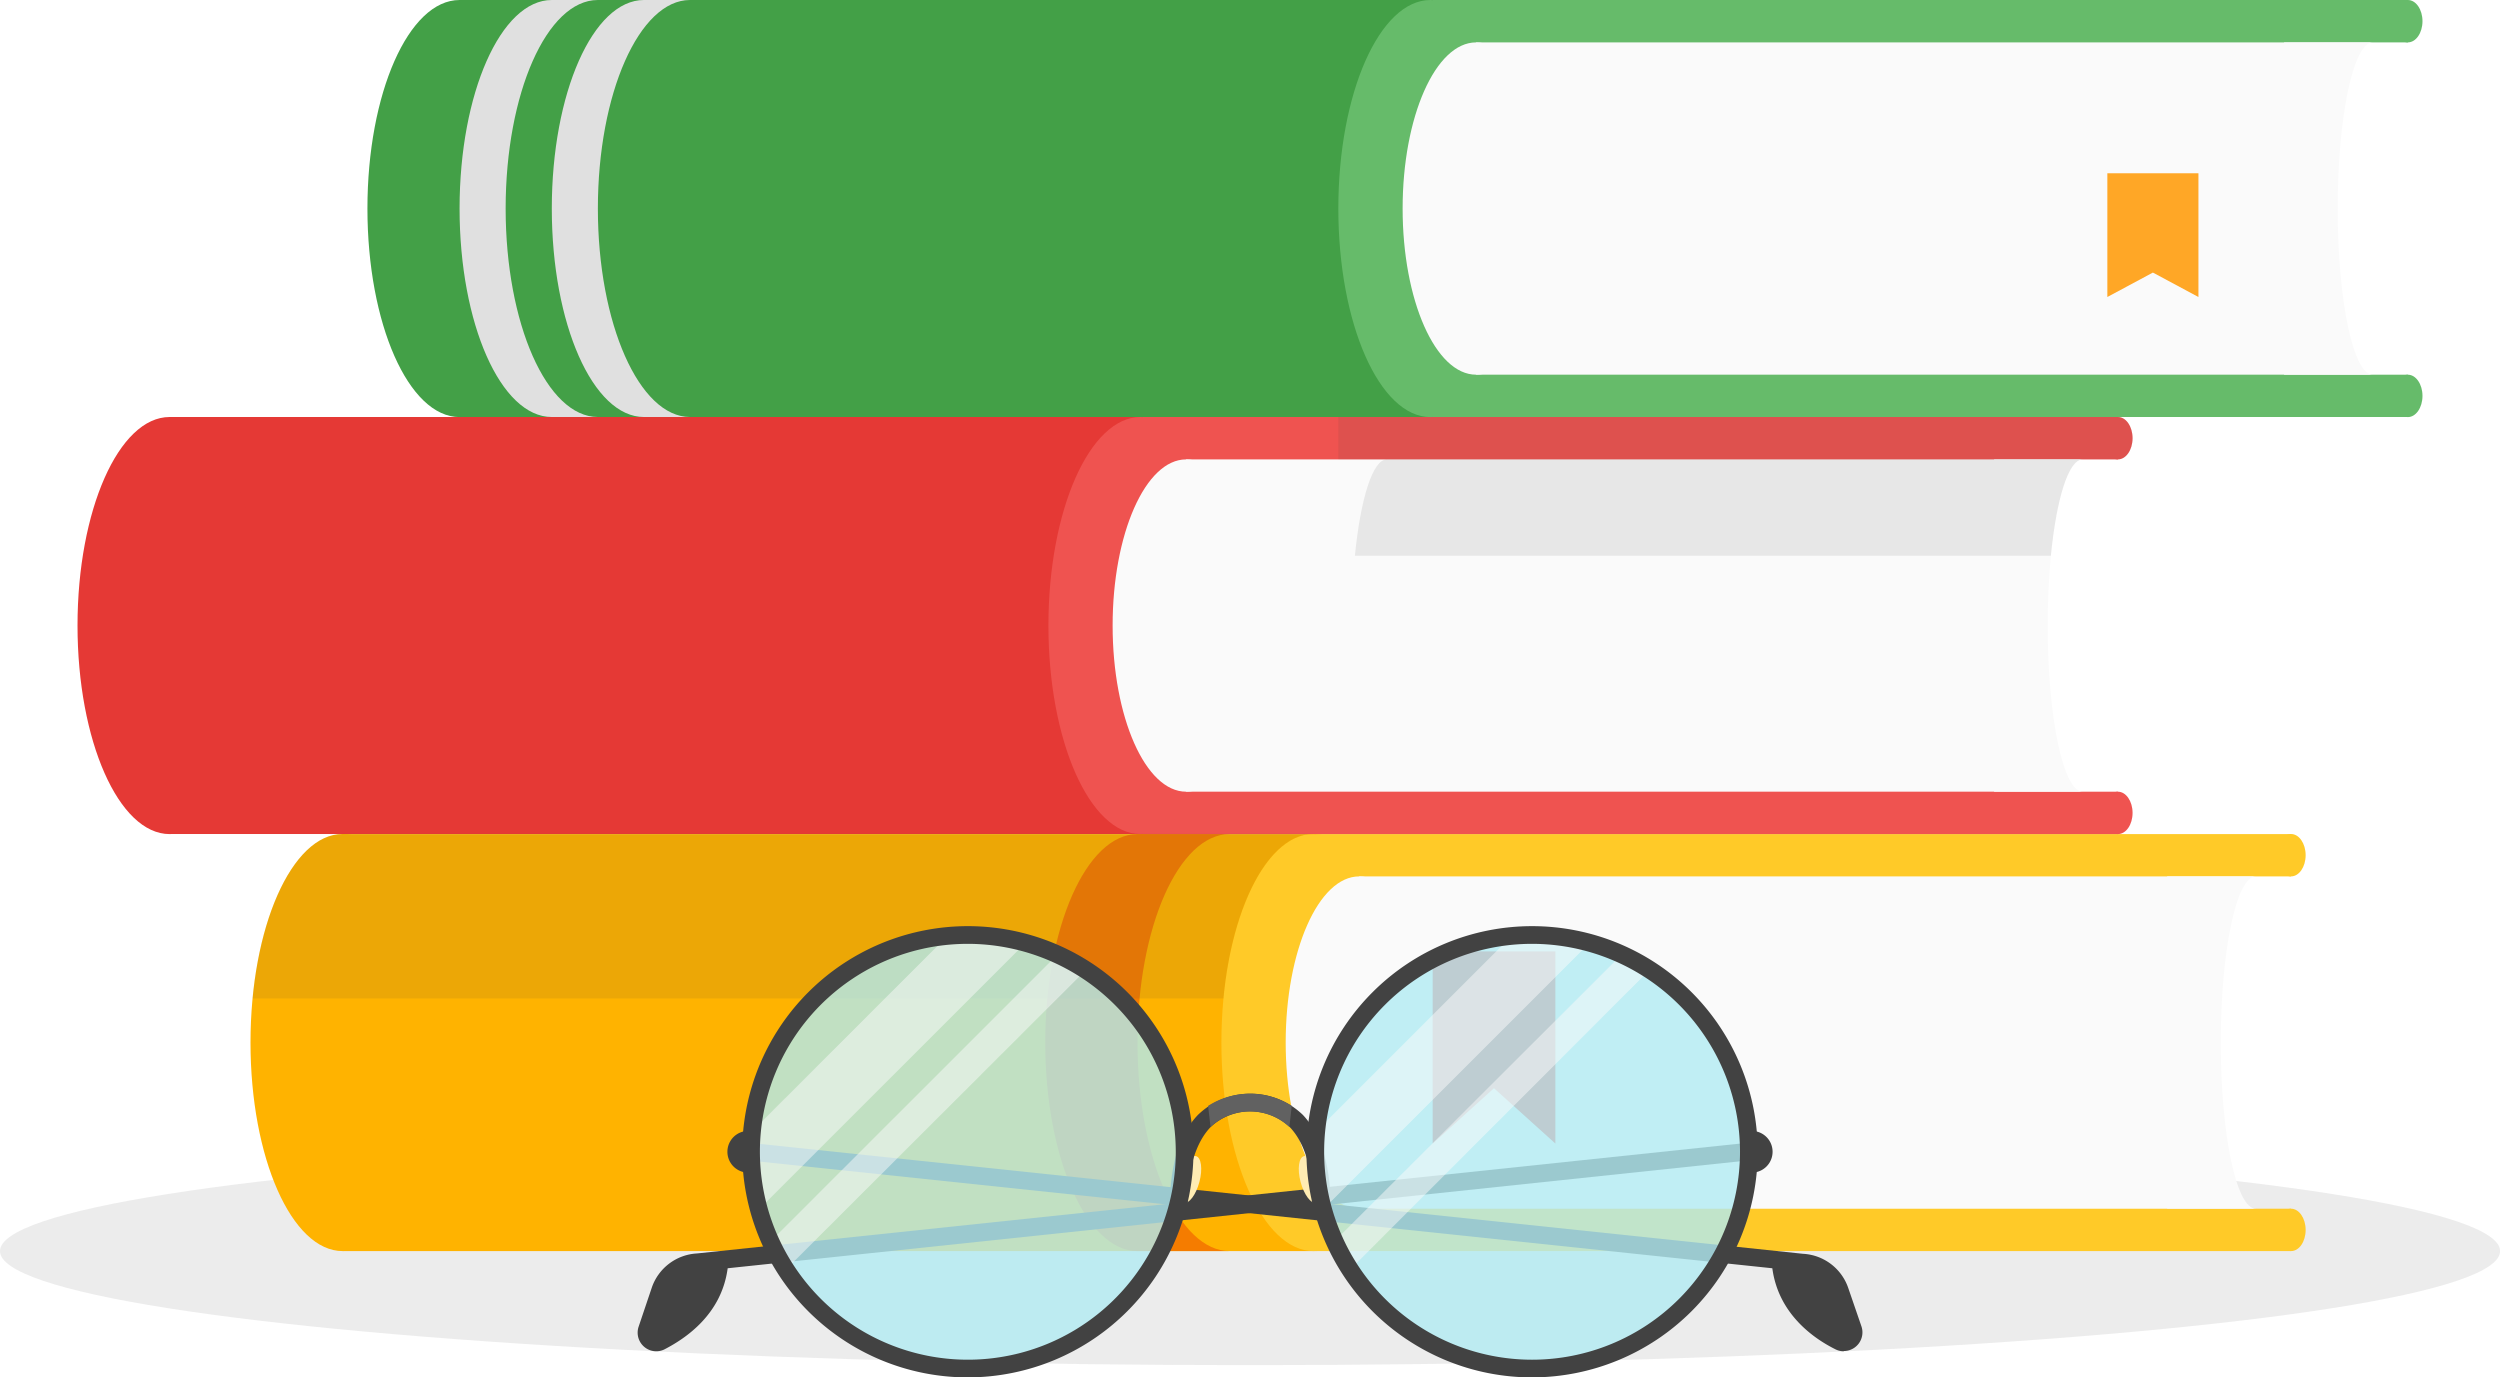 <svg xmlns="http://www.w3.org/2000/svg" viewBox="0 0 285.43 157.26"><defs><style>.bf7e310f-61ae-4808-bd5c-c36a2bd17a9d{isolation:isolate;}.\31 8206543-f60e-4508-a78d-bc4276ecceb9,.\32 3b08603-8a92-4775-82c7-25ff5f30723d{fill:#424242;}.\32 3b08603-8a92-4775-82c7-25ff5f30723d{opacity:0.1;mix-blend-mode:multiply;}.c06c1529-bf11-42dc-b4b7-f55284921649{fill:#ffca28;}.\34 8d8489f-29a8-4d99-b3cb-938ab1af1cab{fill:#ffb300;}.dd275b2b-d012-4cb2-b23c-e5e697c5b524{fill:#f57c00;}.\34 478f94d-6c20-4a0b-8e0e-c242cb40c6f2{fill:#fafafa;}.\30 6a6b8d3-70be-4af4-83da-48520e554a2e{fill:#ef5350;}.d8e73f4d-8dd9-4d08-bae7-cde0c8ae4b02{fill:#e53935;}.f82f0cc2-db21-465b-8f27-8616217a1742{fill:#66bb6a;}.\39 8994175-d039-4ad2-8351-de46f213248c{fill:#43a047;}.\33 142f095-0c6f-4dc1-8a88-9307926782a4{fill:#e0e0e0;}.\30 4279335-a75b-456b-8962-cc3e6f8e3811{fill:#ffa726;}.\36 0e7caac-9844-4aa7-9c0b-f787384a5417{fill:#ffecb3;}.e645b466-2465-450b-aca0-aac76df93516{fill:#b2ebf2;opacity:0.8;}.ece79cc4-e47a-46bf-bd78-eb2676d8b65c{opacity:0.5;}.\38 7170a5a-2255-49b6-a089-ceb5f69341a3{fill:#616161;}</style></defs><title>prop2</title><g class="bf7e310f-61ae-4808-bd5c-c36a2bd17a9d"><g id="b5d25f3c-2a0a-4b6a-80f1-b3d72fcc066c" data-name="Capa 1"><ellipse class="23b08603-8a92-4775-82c7-25ff5f30723d" cx="142.72" cy="142.84" rx="142.72" ry="13.02"/><polygon class="c06c1529-bf11-42dc-b4b7-f55284921649" points="247.43 100.06 247.43 138 261.57 138 261.57 142.84 150.34 142.84 150.34 95.23 261.57 95.23 261.57 100.06 247.43 100.06"/><rect class="48d8489f-29a8-4d99-b3cb-938ab1af1cab" x="39.12" y="95.23" width="111.22" height="47.61"/><ellipse class="48d8489f-29a8-4d99-b3cb-938ab1af1cab" cx="39.12" cy="119.03" rx="10.52" ry="23.81"/><ellipse class="c06c1529-bf11-42dc-b4b7-f55284921649" cx="149.97" cy="119.03" rx="10.52" ry="23.81"/><path class="dd275b2b-d012-4cb2-b23c-e5e697c5b524" d="M129.87,142.84c-5.82,0-10.53-10.66-10.53-23.81s4.71-23.8,10.53-23.8h10.52c-5.81,0-10.52,10.65-10.52,23.8s4.71,23.81,10.52,23.81Z"/><ellipse class="4478f94d-6c20-4a0b-8e0e-c242cb40c6f2" cx="155.18" cy="119.03" rx="8.39" ry="18.97"/><path class="4478f94d-6c20-4a0b-8e0e-c242cb40c6f2" d="M257.55,138H155.18V100.06H257.55c-2.22,0-4,8.49-4,19S255.33,138,257.55,138Z"/><ellipse class="c06c1529-bf11-42dc-b4b7-f55284921649" cx="261.57" cy="97.64" rx="1.67" ry="2.42"/><path class="c06c1529-bf11-42dc-b4b7-f55284921649" d="M263.24,140.42c0-1.33-.75-2.42-1.67-2.42s-1.68,1.09-1.68,2.42.75,2.42,1.68,2.42S263.24,141.76,263.24,140.42Z"/><polygon class="06a6b8d3-70be-4af4-83da-48520e554a2e" points="177.58 130.56 170.57 124.24 163.57 130.56 163.57 108.62 177.58 108.62 177.58 130.56"/><polygon class="06a6b8d3-70be-4af4-83da-48520e554a2e" points="227.67 52.45 227.67 90.39 241.81 90.39 241.81 95.23 130.59 95.23 130.59 47.61 241.81 47.61 241.81 52.45 227.67 52.45"/><rect class="d8e73f4d-8dd9-4d08-bae7-cde0c8ae4b02" x="19.37" y="47.61" width="111.22" height="47.61"/><ellipse class="d8e73f4d-8dd9-4d08-bae7-cde0c8ae4b02" cx="19.37" cy="71.42" rx="10.52" ry="23.81"/><ellipse class="06a6b8d3-70be-4af4-83da-48520e554a2e" cx="130.22" cy="71.42" rx="10.52" ry="23.81"/><ellipse class="4478f94d-6c20-4a0b-8e0e-c242cb40c6f2" cx="135.42" cy="71.42" rx="8.39" ry="18.97"/><path class="4478f94d-6c20-4a0b-8e0e-c242cb40c6f2" d="M237.79,90.39H135.42V52.45H237.79c-2.22,0-4,8.49-4,19S235.57,90.39,237.79,90.39Z"/><ellipse class="06a6b8d3-70be-4af4-83da-48520e554a2e" cx="241.81" cy="50.03" rx="1.67" ry="2.42"/><path class="06a6b8d3-70be-4af4-83da-48520e554a2e" d="M243.48,92.81c0-1.34-.75-2.42-1.67-2.42s-1.68,1.08-1.68,2.42.75,2.42,1.68,2.42S243.48,94.14,243.48,92.81Z"/><polygon class="f82f0cc2-db21-465b-8f27-8616217a1742" points="260.78 4.84 260.78 42.78 274.92 42.78 274.92 47.61 163.69 47.61 163.69 0 274.92 0 274.92 4.84 260.78 4.84"/><rect class="98994175-d039-4ad2-8351-de46f213248c" x="52.47" width="111.22" height="47.61"/><ellipse class="98994175-d039-4ad2-8351-de46f213248c" cx="52.47" cy="23.81" rx="10.52" ry="23.81"/><ellipse class="f82f0cc2-db21-465b-8f27-8616217a1742" cx="163.32" cy="23.81" rx="10.52" ry="23.81"/><ellipse class="4478f94d-6c20-4a0b-8e0e-c242cb40c6f2" cx="168.53" cy="23.81" rx="8.39" ry="18.97"/><path class="4478f94d-6c20-4a0b-8e0e-c242cb40c6f2" d="M270.9,42.78H168.53V4.84H270.9c-2.22,0-4,8.49-4,19S268.68,42.78,270.9,42.78Z"/><ellipse class="f82f0cc2-db21-465b-8f27-8616217a1742" cx="274.91" cy="2.42" rx="1.67" ry="2.42"/><ellipse class="f82f0cc2-db21-465b-8f27-8616217a1742" cx="274.91" cy="45.2" rx="1.67" ry="2.42"/><path class="3142f095-0c6f-4dc1-8a88-9307926782a4" d="M63,47.61c-5.82,0-10.53-10.66-10.53-23.8S57.18,0,63,0h5.26C62.45,0,57.73,10.66,57.73,23.81s4.72,23.8,10.53,23.8Z"/><path class="3142f095-0c6f-4dc1-8a88-9307926782a4" d="M73.52,47.61C67.71,47.61,63,37,63,23.81S67.71,0,73.52,0h5.26C73,0,68.26,10.66,68.26,23.81S73,47.61,78.78,47.61Z"/><polygon class="04279335-a75b-456b-8962-cc3e6f8e3811" points="251 33.91 245.8 31.12 240.6 33.91 240.6 19.78 251 19.78 251 33.91"/><path class="23b08603-8a92-4775-82c7-25ff5f30723d" d="M28.83,114H139.68c1-10.74,5.24-18.8,10.29-18.8H39.12C34.07,95.23,29.85,103.29,28.83,114Z"/><path class="48d8489f-29a8-4d99-b3cb-938ab1af1cab" d="M150.34,95.23H150l.37,0Z"/><path class="48d8489f-29a8-4d99-b3cb-938ab1af1cab" d="M150.34,142.82l-.37,0h.37Z"/><path class="23b08603-8a92-4775-82c7-25ff5f30723d" d="M241.81,47.61h-89v4.84h89c.92,0,1.67-1.08,1.67-2.42S242.73,47.61,241.81,47.61Z"/><path class="23b08603-8a92-4775-82c7-25ff5f30723d" d="M186.2,52.45H158.34c-1.62,0-3,4.49-3.65,11h79.46c.64-6.47,2-11,3.64-11Z"/><path class="18206543-f60e-4508-a78d-bc4276ecceb9" d="M74.92,154.28a2.13,2.13,0,0,1-2-2.83L74.42,147a5.78,5.78,0,0,1,5.14-3.89l120-12.64.21,2L83.08,144.8c-.7,5.27-4.78,8-7.22,9.26A2.09,2.09,0,0,1,74.92,154.28Z"/><path class="18206543-f60e-4508-a78d-bc4276ecceb9" d="M210.51,154.28a2.09,2.09,0,0,1-.94-.22c-2.44-1.21-6.52-4-7.22-9.26L85.66,132.51l.21-2,120,12.64A5.78,5.78,0,0,1,211,147l1.52,4.42a2.13,2.13,0,0,1-2,2.83Z"/><path class="60e7caac-9844-4aa7-9c0b-f787384a5417" d="M148.88,132c.6-.16,1.4.91,1.79,2.38s.21,2.78-.39,2.94-1.4-.91-1.79-2.38S148.28,132.14,148.88,132Z"/><path class="60e7caac-9844-4aa7-9c0b-f787384a5417" d="M136.55,132c-.6-.16-1.4.91-1.79,2.38s-.21,2.78.39,2.94,1.4-.91,1.79-2.38S137.15,132.14,136.55,132Z"/><path class="18206543-f60e-4508-a78d-bc4276ecceb9" d="M151.87,137.36l-2-.09c0-.06.21-5.64-2.61-8.58a6.59,6.59,0,0,0-9.05,0c-2.82,2.94-2.62,8.52-2.61,8.58l-2,.09c0-.26-.25-6.49,3.16-10.06a8.61,8.61,0,0,1,12,0C152.12,130.87,151.88,137.1,151.87,137.36Z"/><circle class="e645b466-2465-450b-aca0-aac76df93516" cx="110.51" cy="131.5" r="24.75"/><g class="ece79cc4-e47a-46bf-bd78-eb2676d8b65c"><path class="4478f94d-6c20-4a0b-8e0e-c242cb40c6f2" d="M117.09,107.64,86.65,138.08a24.59,24.59,0,0,1-.89-6.58c0-.79,0-1.57.11-2.34l22.3-22.29a22.63,22.63,0,0,1,2.34-.12A24.59,24.59,0,0,1,117.09,107.64Z"/><path class="4478f94d-6c20-4a0b-8e0e-c242cb40c6f2" d="M124,110.72,89.73,144.94A24,24,0,0,1,88,141.71L120.72,109A24.67,24.67,0,0,1,124,110.72Z"/></g><path class="18206543-f60e-4508-a78d-bc4276ecceb9" d="M110.51,157.26a25.76,25.76,0,1,1,25.75-25.76A25.79,25.79,0,0,1,110.51,157.26Zm0-49.5a23.74,23.74,0,1,0,23.73,23.74A23.77,23.77,0,0,0,110.51,107.76Z"/><circle class="e645b466-2465-450b-aca0-aac76df93516" cx="174.92" cy="131.5" r="24.75"/><g class="ece79cc4-e47a-46bf-bd78-eb2676d8b65c"><path class="4478f94d-6c20-4a0b-8e0e-c242cb40c6f2" d="M181.5,107.64l-30.44,30.44a25,25,0,0,1-.88-6.58,22.64,22.64,0,0,1,.11-2.34l22.29-22.29a22.63,22.63,0,0,1,2.34-.12A24.59,24.59,0,0,1,181.5,107.64Z"/><path class="4478f94d-6c20-4a0b-8e0e-c242cb40c6f2" d="M188.36,110.72l-34.21,34.22a25.27,25.27,0,0,1-1.78-3.23L185.13,109A23.44,23.44,0,0,1,188.36,110.72Z"/></g><path class="18206543-f60e-4508-a78d-bc4276ecceb9" d="M174.92,157.26a25.76,25.76,0,1,1,25.76-25.76A25.79,25.79,0,0,1,174.92,157.26Zm0-49.5a23.74,23.74,0,1,0,23.74,23.74A23.76,23.76,0,0,0,174.92,107.76Z"/><path class="87170a5a-2255-49b6-a089-ceb5f69341a3" d="M138.21,128.67a6.59,6.59,0,0,1,9,0l.27-2.41a8.9,8.9,0,0,0-9.55,0Z"/><path class="18206543-f60e-4508-a78d-bc4276ecceb9" d="M85.43,131.5c0,1.31,1.31,2.38,0,2.38a2.38,2.38,0,0,1,0-4.76C86.74,129.12,85.43,130.19,85.43,131.5Z"/><path class="18206543-f60e-4508-a78d-bc4276ecceb9" d="M200,131.5c0,1.31-1.31,2.38,0,2.38a2.38,2.38,0,0,0,0-4.76C198.69,129.12,200,130.19,200,131.5Z"/></g></g></svg>